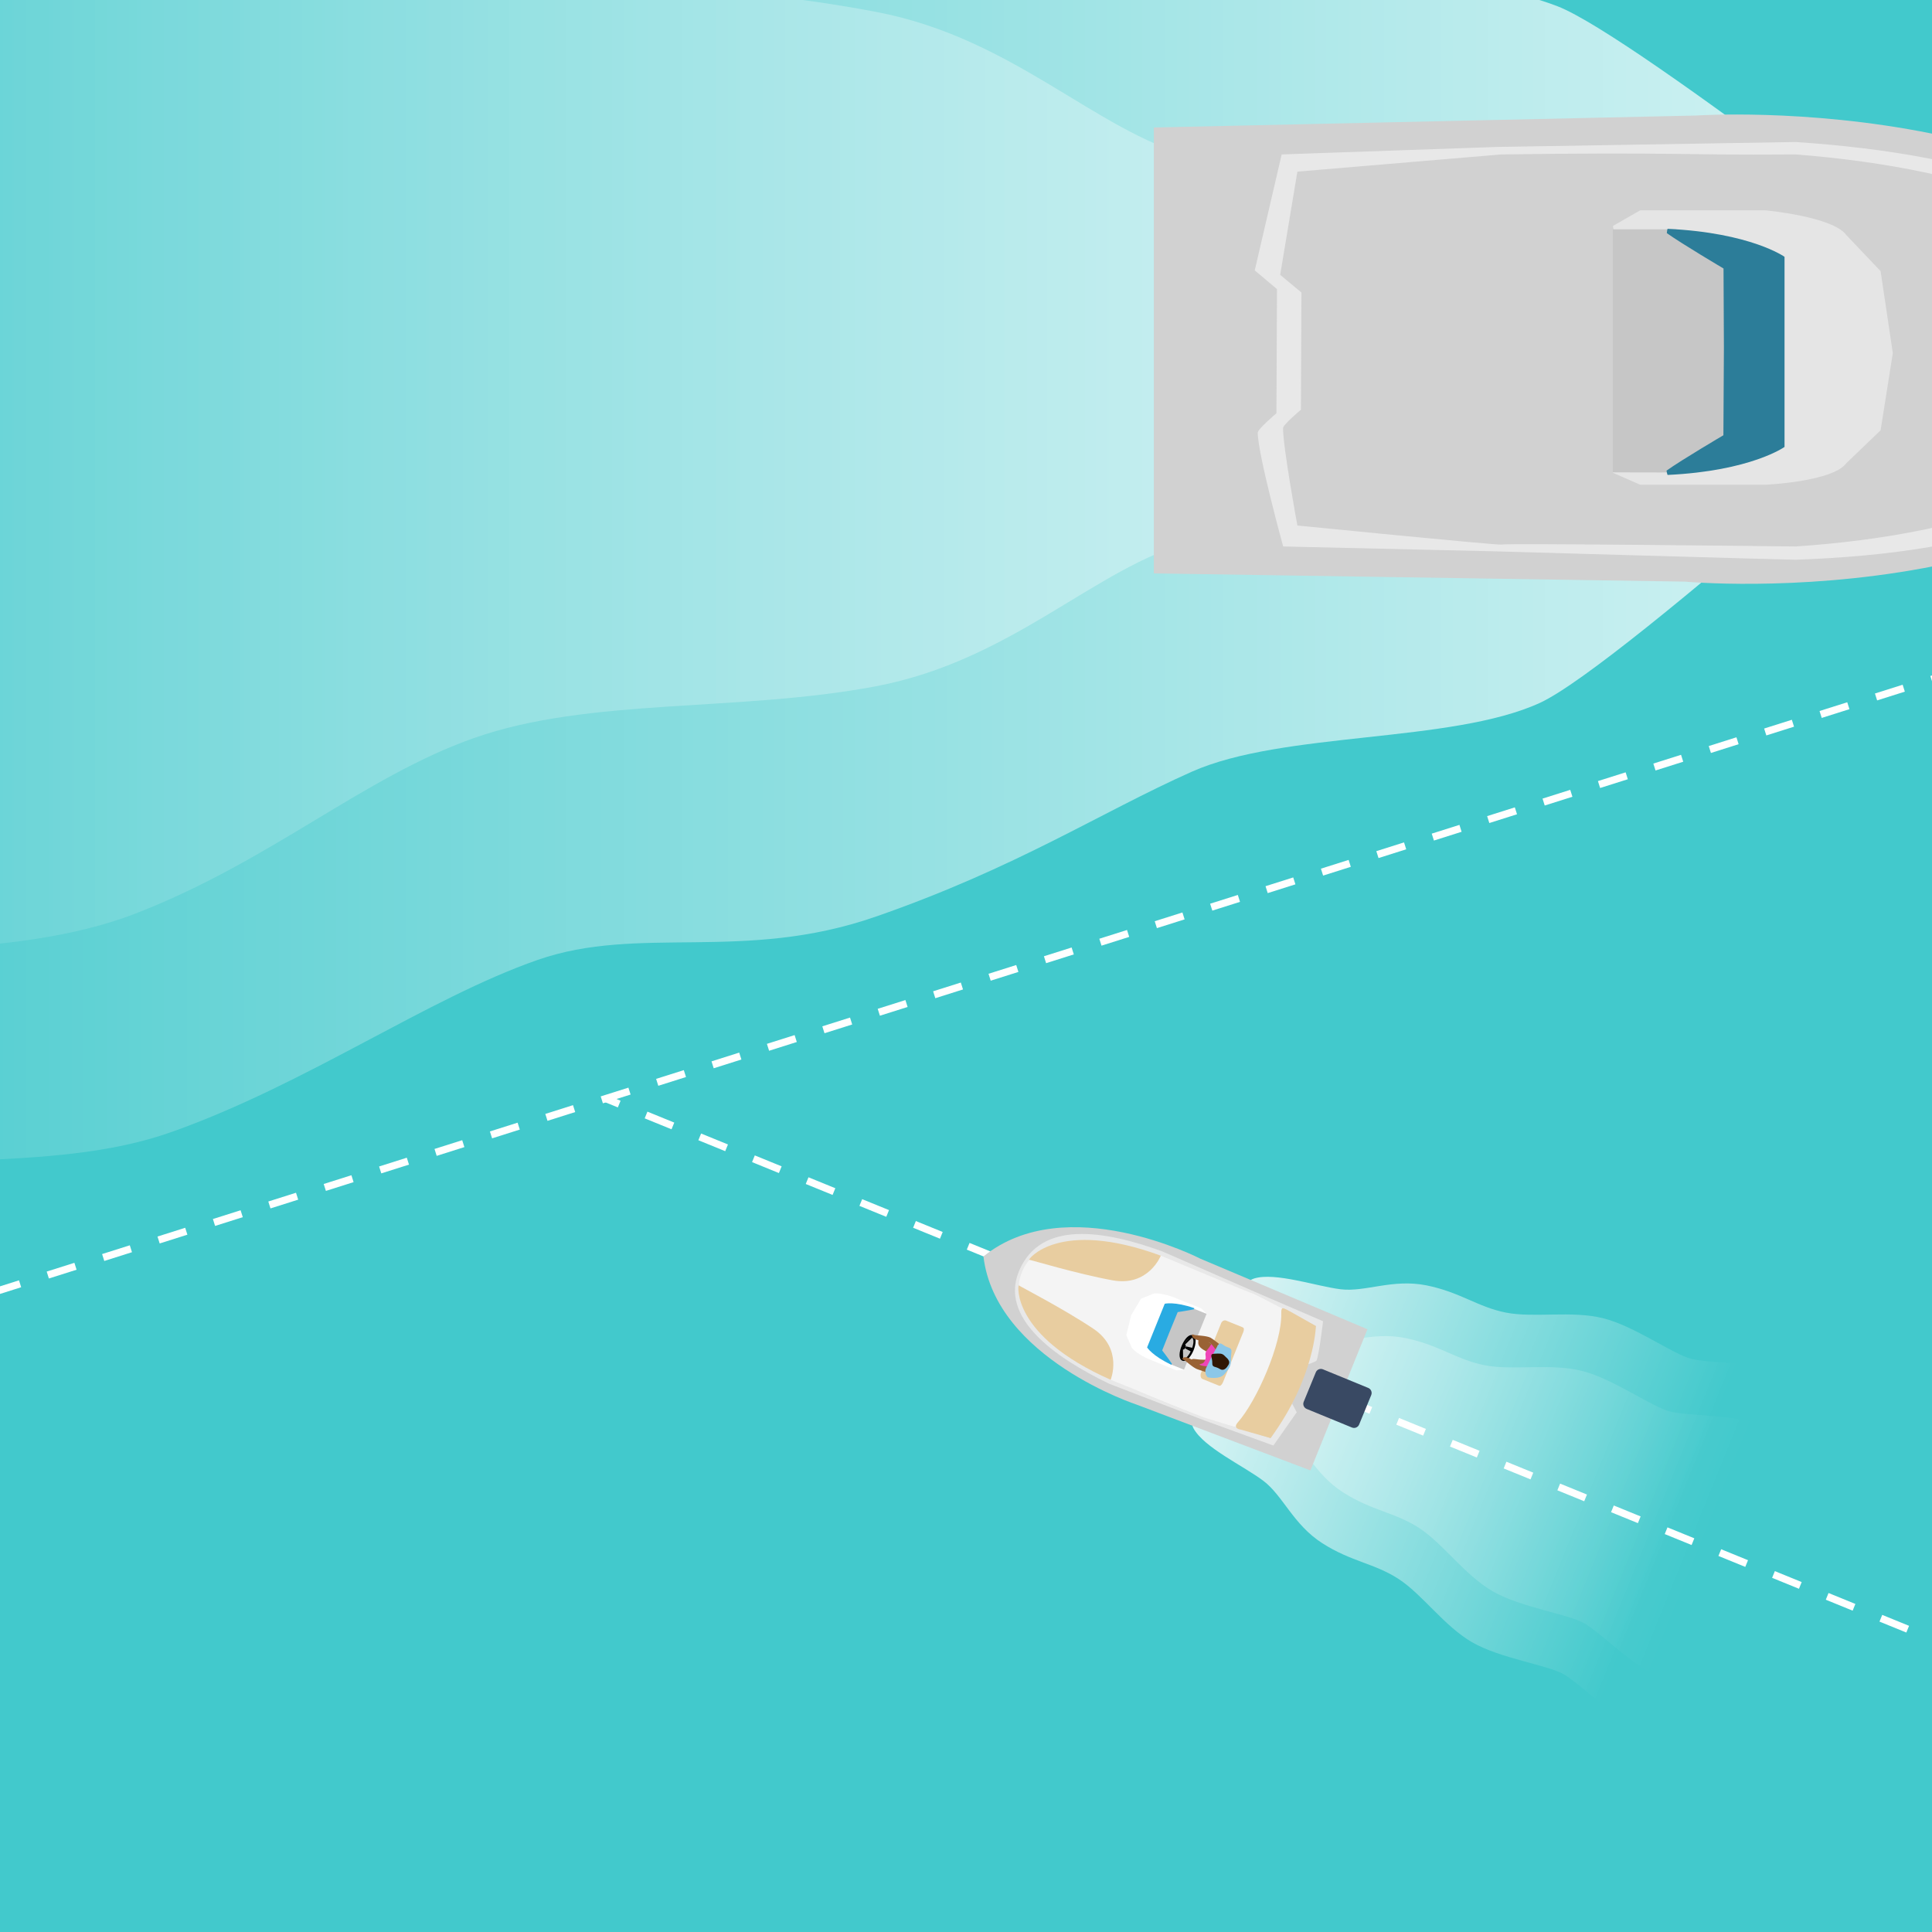 <?xml version="1.0" encoding="utf-8"?>
<!-- Generator: Adobe Illustrator 16.0.0, SVG Export Plug-In . SVG Version: 6.00 Build 0)  -->
<!DOCTYPE svg PUBLIC "-//W3C//DTD SVG 1.1//EN" "http://www.w3.org/Graphics/SVG/1.1/DTD/svg11.dtd">
<svg version="1.1" id="Capa_1" xmlns="http://www.w3.org/2000/svg" xmlns:xlink="http://www.w3.org/1999/xlink" x="0px" y="0px"
	 width="800px" height="800px" viewBox="0 0 800 800" enable-background="new 0 0 800 800" xml:space="preserve">
<g id="Ones">
	<rect x="-23" y="-11" fill="#42C9CC" width="840" height="843"/>
	<g>
		<g>
			
				<line fill="none" stroke="#FFFFFF" stroke-width="3" stroke-miterlimit="10" x1="873.301" y1="708.585" x2="867.744" y2="706.32"/>
			
				<line fill="none" stroke="#FFFFFF" stroke-width="3" stroke-miterlimit="10" stroke-dasharray="12.003,12.003" x1="856.629" y1="701.79" x2="261.96" y2="459.433"/>
			
				<line fill="none" stroke="#FFFFFF" stroke-width="3" stroke-miterlimit="10" x1="256.402" y1="457.168" x2="250.846" y2="454.903"/>
		</g>
	</g>
	<g>
		
			<linearGradient id="SVGID_1_" gradientUnits="userSpaceOnUse" x1="68.251" y1="781.648" x2="68.25" y2="-262.704" gradientTransform="matrix(-4.371139e-08 1 1 4.371139e-08 32.106 103.343)">
			<stop  offset="0" style="stop-color:#FFFFFF;stop-opacity:0.8"/>
			<stop  offset="0.931" style="stop-color:#FFFFFF;stop-opacity:0"/>
		</linearGradient>
		<path fill="url(#SVGID_1_)" d="M-97.027,491.631c54.355-17.033,116.823-4.701,168.085-22.902
			c56.171-19.939,106.002-55.369,151.583-71.252c42.072-14.657,85.192,1.115,139.925-17.891
			c58.617-20.355,93.023-43.136,130.861-60.004c37.879-16.886,107.452-11.689,144.224-28.54
			c33.954-15.561,190.146-157.483,190.146-157.483S677.446,15.137,644.937,2.596c-34.85-13.443-101.781-16.872-141.786-27.643
			c-40.004-10.771-83.592-51.602-140.521-62.374c-56.93-10.77-91.038-8.656-138.413-17.889
			c-47.375-9.232-103.436-47.533-157.287-55.228c-53.852-7.691-133.186-5.171-163.959-9.789
			c-30.772-4.616-79.65-39.349-133.568-47.042v353.044v20.814v404.06C-172.546,537.357-128.306,501.432-97.027,491.631z"/>
		
			<linearGradient id="SVGID_2_" gradientUnits="userSpaceOnUse" x1="52.76" y1="611.341" x2="52.76" y2="-262.705" gradientTransform="matrix(-4.371139e-08 1 1 4.371139e-08 32.106 103.343)">
			<stop  offset="0" style="stop-color:#FFFFFF;stop-opacity:0.8"/>
			<stop  offset="1" style="stop-color:#FFFFFF;stop-opacity:0"/>
		</linearGradient>
		<path opacity="0.5" fill="url(#SVGID_2_)" enable-background="new    " d="M-97.027,396.236
			c30.774-4.617,102.459,1.708,153.174-17.965c56.127-21.774,94.57-56.627,140.096-72.661
			c47.898-16.871,109.395-10.646,166.323-21.417c56.93-10.769,90.857-49.236,130.861-60.004
			c40.004-10.771,113.051-14.184,141.939-37.864c28.886-23.68,17.706-46.022,17.706-46.022s4.679-19.193-17.693-37.536
			c-28.889-23.68-101.917-27.095-141.923-37.863c-40.003-10.771-73.9-49.236-130.828-60.006
			c-56.93-10.77-91.04-8.659-138.413-17.892c-47.375-9.231-103.435-47.531-157.288-55.224
			c-53.851-7.693-133.186-5.173-163.959-9.788c-30.771-4.617-79.649-39.35-133.566-47.045v273.039v20.813v268.454
			C-176.68,429.56-127.8,400.85-97.027,396.236z"/>
	</g>
	<g id="Lanxa_gran">
		<path fill="#D1D1D1" d="M477.784,52.795v184.639l219.929,3.405c0,0,182.305,17.034,244.884-96.035
			C882.496,35.449,702.292,47.838,702.292,47.838L477.784,52.795z"/>
		<path fill="#E8E8E8" d="M895.959,145.114c1.177-61.784-77.81-81.347-152.417-86.311l-123.61,2.044l-89.219,3.1l-11.148,48.016
			l9.211,7.748l-0.232,51.422c0,0-7.74,6.504-7.74,8.053c0,8.728,10.532,47.098,10.532,47.098s60.576,1.371,87.836,2.013
			c0.928,0.022,122.833,3.529,124.37,3.479C818.003,229.141,894.683,212.299,895.959,145.114z M621.797,225.501
			c-2.016,0.313-84.572-7.896-84.572-7.896s-5.943-32.098-5.943-40.336c0-1.461,7.4-7.599,7.4-7.599l0.217-48.551l-8.805-7.312
			l7.123-42.736l84.469-7.125c73.319-1.03,74.349,0.405,121.852,0c72.779,5.647,150.096,27.884,148.698,81.991
			c-1.391,53.767-76.756,75.558-148.698,80.345C740.756,226.244,623.033,224.88,621.797,225.501z"/>
		<path fill="#E5E5E5" d="M764.529,191.787l14.188-13.61l5.06-31.971l-5.06-33.929l-14.188-14.938
			c-5.546-7.683-33.49-10.249-33.49-10.249h-51.847l-11.306,6.461l6.611,38.435l20.131,13.312l-20.131,12.722l-6.611,37.74
			l11.306,4.962h51.845C731.037,200.719,758.983,199.463,764.529,191.787z"/>
		<path fill="#C6C6C6" d="M692.458,195.593c1.601-0.106,25.215-15.151,25.215-15.151l0.717-68.339l-24.355-17.138h-3.421h-1.705
			h-1.707h-19.365v100.626C667.837,195.593,690.854,195.703,692.458,195.593z"/>
		<path fill="#2C7D99" d="M738.934,185.068v-34.489v-13.158v-31.077c0,0-13.909-9.963-48.373-11.589
			c-0.202-0.014-0.365,1.777-0.365,1.777c6.365,4.528,23.478,14.648,23.478,14.648l0.158,32.82l-0.209,36.229
			c0,0-17.188,10.115-23.55,14.646c0,0,0.287,1.794,0.488,1.782C725.028,195.026,738.934,185.068,738.934,185.068z"/>
		<path display="none" fill="#394963" d="M450.237,171.828c-3.667-0.017-6.625-3.007-6.601-6.673l0.203-38.647
			c0.021-3.663,3.014-6.621,6.68-6.605l59.364,0.32c3.672,0.018,6.625,3.009,6.605,6.675l-0.214,38.647
			c-0.017,3.665-3.002,6.62-6.672,6.601L450.237,171.828z"/>
	</g>
	<g id="boat">
		
			<linearGradient id="SVGID_3_" gradientUnits="userSpaceOnUse" x1="587.106" y1="534.704" x2="587.106" y2="319.457" gradientTransform="matrix(0.375 -0.927 -0.927 -0.375 780.642 1304.34)">
			<stop  offset="0" style="stop-color:#FFFFFF;stop-opacity:0.8"/>
			<stop  offset="0.931" style="stop-color:#FFFFFF;stop-opacity:0"/>
		</linearGradient>
		<path fill="url(#SVGID_3_)" d="M700.41,562.688c-7.461-1.787-23.636-13.642-36.655-16.858c-13.019-3.215-28.438-0.036-40.118-2.3
			c-11.681-2.268-19.005-8.499-33.013-11.296c-14.007-2.795-25.308,2.864-35.445,1.633c-10.138-1.233-27.146-7.198-35.937-4.455
			c-8.791,2.744-18.243,33.5-18.243,33.5s-10.231,22.245-6.812,28.504c4.419,8.079,20.795,15.606,28.941,21.764
			c8.149,6.156,12.345,18.079,24.359,25.8c12.02,7.72,21.618,8.326,31.595,14.812c9.975,6.485,18.854,19.481,30.453,26.214
			c11.597,6.734,31.467,9.443,38.073,13.342c6.607,3.896,15.905,13.792,27.151,20.383l28.709-71.04l1.923-4.756l28.704-71.039
			C721.431,563.819,707.869,564.476,700.41,562.688z"/>
		
			<linearGradient id="SVGID_4_" gradientUnits="userSpaceOnUse" x1="586.731" y1="534.704" x2="586.731" y2="319.461" gradientTransform="matrix(0.375 -0.927 -0.927 -0.375 780.642 1304.34)">
			<stop  offset="0" style="stop-color:#FFFFFF;stop-opacity:0.8"/>
			<stop  offset="1" style="stop-color:#FFFFFF;stop-opacity:0"/>
		</linearGradient>
		<path opacity="0.5" fill="url(#SVGID_4_)" enable-background="new    " d="M691.599,584.492
			c-7.458-1.788-23.636-13.643-36.655-16.858c-13.019-3.215-28.435-0.035-40.117-2.303c-11.681-2.265-19.005-8.497-33.012-11.294
			c-14.006-2.795-25.309,2.866-35.445,1.634c-10.138-1.234-27.147-7.2-35.936-4.455c-8.791,2.743-8.297,8.883-8.297,8.883
			s-2.843,3.956,0.578,10.213c4.418,8.081,20.793,15.608,28.942,21.764c8.147,6.158,12.343,18.081,24.359,25.801
			c12.018,7.72,21.616,8.326,31.592,14.813c9.975,6.484,18.854,19.481,30.45,26.215c11.6,6.731,31.471,9.442,38.076,13.341
			c6.607,3.897,15.905,13.791,27.152,20.381l21.318-52.753l1.922-4.757l18.759-46.421
			C712.618,585.622,699.059,586.28,691.599,584.492z"/>
		<g id="Capa_4_1_">
			<path fill="#D1D1D1" d="M542.608,608.868l23.622-58.457l-69.191-29.214c0,0-55.537-28.717-89.815-0.925
				c5.036,42.311,63.674,61.442,63.674,61.442L542.608,608.868z"/>
			<path fill="#F4F4F4" d="M422.216,526.567c0,0,9.252-25.706,60.059-6.2c50.804,19.503,54.755,25.16,54.755,25.16l-19.001,47.019
				l-16.21-3.987l-43.372-17.527C458.444,571.03,414.005,551.298,422.216,526.567z"/>
			<path fill="#E8E8E8" d="M422.026,526.14c-8.275,19.411,14.229,35.711,37.214,46.827l39.395,15.167l28.644,10.434l9.673-13.777
				l-1.926-3.63l6.652-16.249c0,0,3.284-1.07,3.482-1.562c1.115-2.762,2.691-16.258,2.691-16.258s-19.005-8.182-27.553-11.873
				c-0.29-0.125-38.438-16.833-38.93-17.014C457.459,509.512,431.026,505.034,422.026,526.14z M519.11,535.769
				c0.678,0.157,25.766,13.318,25.766,13.318s-2.225,10.923-3.279,13.532c-0.188,0.462-3.315,1.46-3.315,1.46l-6.28,15.343
				l1.854,3.44l-7.724,12.618l-27.654-8.552c-23.345-9.054-23.487-9.64-38.578-15.589c-22.318-11.1-43.952-28.031-36.588-44.981
				c7.319-16.846,33.969-14.102,57.357-6.414C481.544,520.312,518.641,535.804,519.11,535.769z"/>
			<path fill="#FFFFFF" d="M468.609,544.722l-0.233-0.105l-1.988,8.266l1.976,4.5c0.561,2.284,6.847,5.216,6.847,5.216l11.917,4.815
				l3.1-0.183l1.999-9.324l-3.633-5.17l-4.104-1.597L468.609,544.722z"/>
			<path fill="#FFFFFF" d="M468.545,544.881l-0.169-0.265l4.132-6.876l4.521-1.807c1.988-1.251,8.525,1.065,8.525,1.065
				l11.918,4.816l2.148,2.166l-5.016,8.034l-6.16,1.086l-4.023-1.798L468.545,544.881z"/>
			<path fill="#C6C6C6" d="M493.954,541.745c-0.378-0.126-7.203,1.14-7.203,1.14l-6.512,15.641l4.008,6.204l0.785,0.316l0.392,0.158
				l0.393,0.158l4.45,1.797l9.348-23.13C499.614,544.03,494.334,541.869,493.954,541.745z"/>
			<path fill="#394963" d="M566.559,574.707c1.158,0.476,1.713,1.799,1.238,2.958l-5.009,12.208
				c-0.476,1.156-1.804,1.711-2.962,1.237l-18.751-7.697c-1.16-0.476-1.716-1.8-1.238-2.958l5.011-12.207
				c0.473-1.159,1.797-1.714,2.956-1.237L566.559,574.707z"/>
			<path fill="#29ABE2" d="M482.297,539.846l-3.204,7.928l-1.222,3.025l-2.887,7.143c0,0,2.272,3.581,10.04,7.157
				c0.048,0.021,0.25-0.373,0.25-0.373c-1.043-1.632-4.037-5.55-4.037-5.55l3.013-7.558l3.412-8.309c0,0,4.89-0.729,6.775-1.18
				c0,0,0.102-0.437,0.055-0.457C486.415,538.849,482.297,539.846,482.297,539.846z"/>
			<g id="Timó_2_">
				<path d="M489.605,563.434c3.188,1.287,7.664-9.124,4.215-10.518C490.794,551.691,486.262,562.084,489.605,563.434z
					 M489.939,562.505c-2.278-0.919,1.423-9.519,3.486-8.685C495.776,554.77,492.111,563.383,489.939,562.505z"/>
				<path d="M489.417,558.778c0,0,1.003,0.377,1.47-0.816c0.469-1.194-0.48-1.392-0.555-1.451
					C490.257,556.451,489.417,558.778,489.417,558.778z"/>
				<polygon points="490.781,558.36 493.272,559.724 493.907,558.155 491.123,557.516 				"/>
				<path d="M490.479,556.998c0.01-0.024,3.218-3.165,3.218-3.165l-0.922-0.541l-2.715,3.397L490.479,556.998z"/>
				<path d="M489.834,558.592c-0.01,0.022,0.071,4.622,0.071,4.622l-0.981-0.396l0.35-4.184L489.834,558.592z"/>
			</g>
			<g id="Tapiceria_2_">
				<path fill="#E8CDA0" d="M480.667,519.942c0,0-5.095,12.888-19.876,10.224c-14.784-2.666-34.188-8.569-34.663-8.53
					C425.658,521.675,438.135,504.354,480.667,519.942z"/>
				<path fill="#E8CDA0" d="M459.896,571.338c0,0,5.29-12.81-7.194-21.164c-12.481-8.353-30.542-17.592-30.856-17.946
					C421.535,531.876,418.474,553.002,459.896,571.338z"/>
				<path fill="#E8CDA0" d="M513.747,591.958c0,0-3.543-0.34-1.187-2.992c7.75-8.73,18.244-32.446,17.995-45.092
					c-0.052-2.654,0.505-2.389,2-1.705c1.122,0.515,12.32,6.918,12.32,6.918s-0.39,21.294-18.746,46.394L513.747,591.958z"/>
				<path fill="#E8CDA0" d="M514.541,549.598c0.652,0.264,0.642,1.065,0.274,1.975l-8.36,20.692
					c-0.368,0.907-1.033,1.782-1.687,1.519l-6.905-2.791c-0.652-0.265-0.929-1.52-0.562-2.426l8.363-20.695
					c0.367-0.908,1.32-1.329,1.975-1.065L514.541,549.598z"/>
			</g>
		</g>
		<g>
			<path fill="#996234" d="M493.402,564.079c0,0-0.937-1.681,1.484-1.31c2.424,0.375,5.049,0.253,5.049,0.253
				s0.271-2.658-0.248-3.244c-0.52-0.59-3.595-1.517-3.508-3.88c0.091-2.362-0.001-3.485,2.761-1.346
				c2.763,2.14,4.834,3.352,4.834,3.352l-1.56,9.353l-8.319-2.981"/>
			<path fill="#EF45B7" d="M501.271,565.998c0,0-5.903,1.251-5.06-0.349c0.846-1.599,1.774-0.215,2.742-2.29
				c0.967-2.075-0.788-2.446,1.154-4.688c1.941-2.24,1.548-3.526,2.786-2.519c1.239,1.009,1.809,1.354,1.809,1.354L501.271,565.998z
				"/>
			<path fill="#996234" d="M500.727,568.672c0,0-3.753-1.352-4.751-1.639c-1.863-0.534-4.956-3.557-5.635-3.831
				c-0.679-0.275-1.346-0.669,0.021-1.16c1.369-0.49,4.388,1.758,5.92,2.821c1.537,1.062,4.035,0.801,4.596,0.976
				c0.56,0.179-0.678,0.985-0.678,0.985L500.727,568.672z"/>
			<path fill="#996234" d="M505.658,557.151c0,0-3.464-2.749-4.38-3.235c-1.711-0.91-6.037-0.887-6.717-1.161
				c-0.679-0.271-1.429-0.457-0.789,0.85c0.644,1.304,4.372,1.787,6.219,2.087c1.843,0.301,2.985,2.904,3.51,3.165
				c0.527,0.26,0.673-1.858,0.673-1.858L505.658,557.151z"/>
			<path fill="#8BC7E8" d="M500.065,570.31c0,0,4.856,1.158,6.929-1.301c2.074-2.458,2.789-3.308,2.717-6.296
				c-0.075-2.99,1.077-4.094-1.296-4.828c-2.372-0.733-2.94-2.753-4.19-0.694c-1.347,2.219-4.361,8.425-4.592,8.844
				C498.22,568.61,500.065,570.31,500.065,570.31z"/>
			<path fill="#301705" d="M508.36,565.628c0,0-1.294,2.469-3.259,1.226c-1.963-1.241-3.195-0.427-3.124-2.511
				c0.069-2.085-1.338-3.703,0.759-3.789c2.094-0.086,3.268-0.284,4.278,0.799c1.013,1.081,1.366,1.083,1.855,2.137
				C509.363,564.54,508.36,565.628,508.36,565.628z"/>
		</g>
	</g>
</g>
<g>
	<g>
		
			<line fill="none" stroke="#FFFFFF" stroke-width="3" stroke-miterlimit="10" x1="-135.046" y1="576.92" x2="-129.326" y2="575.111"/>
		
			<line fill="none" stroke="#FFFFFF" stroke-width="3" stroke-miterlimit="10" stroke-dasharray="12.03,12.03" x1="-117.855" y1="571.484" x2="839.925" y2="268.642"/>
		
			<line fill="none" stroke="#FFFFFF" stroke-width="3" stroke-miterlimit="10" x1="845.66" y1="266.828" x2="851.381" y2="265.019"/>
	</g>
</g>
</svg>
